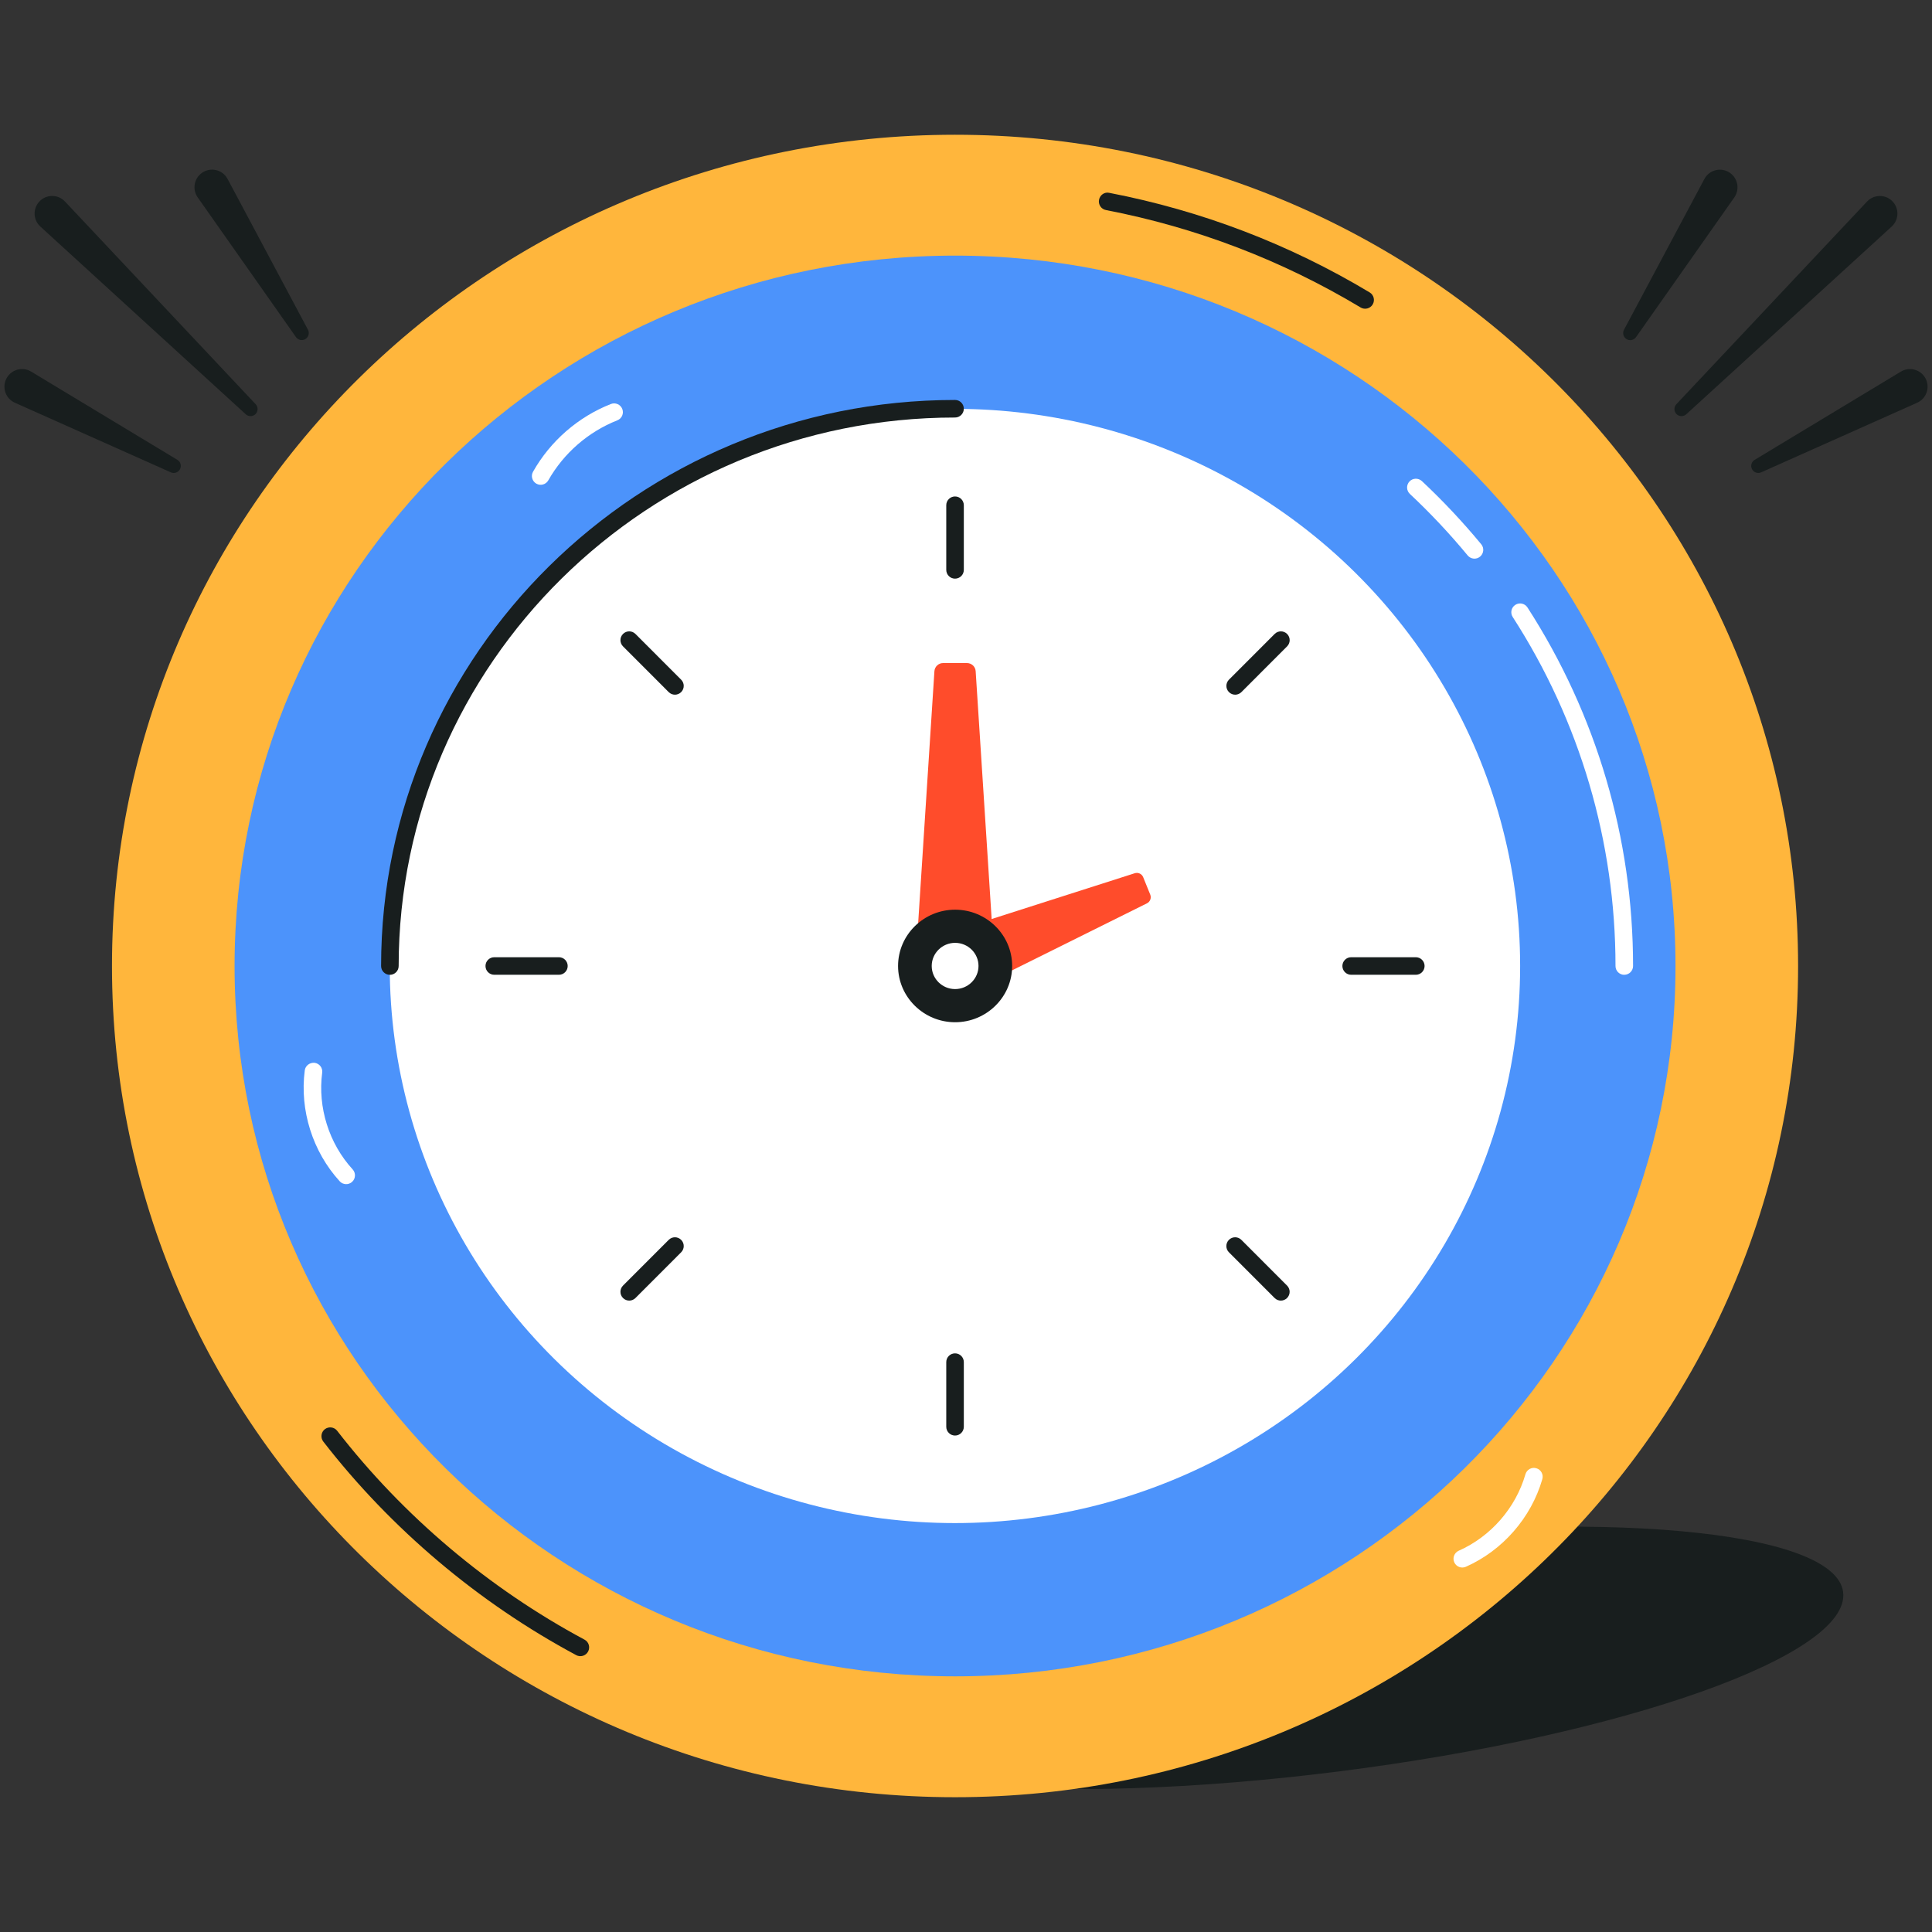 <svg id="Layer_1" enable-background="new 0 0 55 55" viewBox="0 0 55 55" xmlns="http://www.w3.org/2000/svg"><rect x="0" y="0" width="55" height="55" fill="#333333" stroke="none"/><g id="_x38_9"><g><g><g><g><path d="m52.47 45.323c.226 1.79-6.215 4.079-14.388 5.11-8.172 1.031-14.98.412-15.206-1.377-.224-1.776 6.217-4.065 14.39-5.096 8.173-1.031 14.98-.412 15.204 1.363z" fill="#181e1e"/></g><g><g><g><g><path d="m51.188 27.501c0 13.068-10.744 23.662-24 23.662-13.256 0-24-10.595-24-23.662 0-13.071 10.744-23.665 24-23.665 13.256 0 24 10.595 24 23.665z" fill="#ffb63c"/></g><g><path d="m38.734 8.753c-2.241-1.345-4.679-2.277-7.249-2.773-.136-.025-.224-.157-.198-.292.026-.137.157-.23.293-.198 2.627.507 5.121 1.46 7.411 2.834.119.071.157.225.086.344-.07.117-.223.156-.343.086z" fill="#181e1e"/></g><g><path d="m16.405 47.119c-2.784-1.491-5.274-3.595-7.202-6.081-.084-.109-.064-.267.044-.351.11-.084.266-.065.351.044 1.885 2.432 4.32 4.488 7.042 5.946.122.065.167.217.102.339-.064.119-.212.168-.338.103z" fill="#181e1e"/></g><g><path d="m47.698 27.501c0 11.167-9.182 20.221-20.51 20.221-11.328 0-20.51-9.054-20.51-20.221 0-11.17 9.182-20.224 20.51-20.224 11.328 0 20.51 9.054 20.51 20.224z" fill="#4c93fb"/></g><g><path d="m46.24 27.751c-.138 0-.25-.112-.25-.25 0-3.533-1.012-6.969-2.926-9.936-.075-.116-.042-.271.074-.346.117-.075.271-.042.346.074 1.966 3.049 3.006 6.578 3.006 10.207 0 .138-.112.25-.25.25z" fill="#fff"/></g><g><path d="m41.782 15.813c-.511-.619-1.065-1.208-1.646-1.752-.101-.095-.106-.253-.012-.354.095-.101.252-.105.354-.012.597.559 1.165 1.164 1.69 1.799.088.106.073.264-.034.352-.103.087-.261.075-.352-.033z" fill="#fff"/></g><g><ellipse cx="27.185" cy="27.499" fill="#fff" rx="16.09" ry="15.86"/></g><g><path d="m11.099 27.751c-.138 0-.25-.112-.25-.25 0-8.886 7.33-16.115 16.339-16.115.138 0 .25.112.25.25s-.112.25-.25.25c-8.734 0-15.839 7.005-15.839 15.615-0.0.138-.112.25-.25.25z" fill="#181e1e"/></g></g><g><g><path d="m27.188 16.473c-.138 0-.25-.112-.25-.25v-1.84c0-.138.112-.25.25-.25s.25.112.25.25v1.84c0 .138-.112.25-.25.25z" fill="#181e1e"/></g><g><path d="m27.188 40.867c-.138 0-.25-.112-.25-.25v-1.84c0-.138.112-.25.25-.25s.25.112.25.25v1.84c0 .138-.112.25-.25.25z" fill="#181e1e"/></g></g><g><g><path d="m40.305 27.75h-1.84c-.138 0-.25-.112-.25-.25s.112-.25.25-.25h1.84c.138 0 .25.112.25.25s-.112.25-.25.25z" fill="#181e1e"/></g><g><path d="m15.911 27.75h-1.84c-.138 0-.25-.112-.25-.25s.112-.25.25-.25h1.84c.138 0 .25.112.25.25s-.112.25-.25.25z" fill="#181e1e"/></g></g><g><g><path d="m34.986 19.703c-.098-.098-.098-.256 0-.354l1.301-1.302c.098-.098.256-.098.354 0s.098.256 0 .354l-1.301 1.302c-.098.098-.256.098-.354 0z" fill="#181e1e"/></g><g><path d="m17.736 36.952c-.098-.098-.098-.256 0-.354l1.301-1.302c.098-.098.256-.098.354 0s.098.256 0 .354l-1.301 1.302c-.098.098-.256.098-.354 0z" fill="#181e1e"/></g></g><g><g><path d="m36.286 36.952-1.301-1.302c-.098-.098-.098-.256 0-.354s.256-.098.354 0l1.301 1.302c.098.098.098.256 0 .354-.098.098-.256.098-.354 0z" fill="#181e1e"/></g><g><path d="m19.037 19.703-1.301-1.302c-.098-.098-.098-.256 0-.354s.256-.098.354 0l1.301 1.302c.098.098.098.256 0 .354-.098.098-.256.098-.354 0z" fill="#181e1e"/></g></g></g><g><g><path d="m28.297 27.193h-2.218l.522-8.088c.01-.129.118-.229.247-.229h.68c.13 0 .238.1.247.229z" fill="#ff4c2b"/></g><g><path d="m27.79 28.131-.656-1.618 5.17-1.654c.097-.031.202.018.24.113l.201.496c.038.095-.003.203-.094.248z" fill="#ff4c2b"/></g></g><g><path d="m28.814 27.499c0 .883-.73 1.602-1.624 1.602-.894 0-1.624-.719-1.624-1.602s.73-1.602 1.624-1.602c.894 0 1.624.719 1.624 1.602z" fill="#181e1e"/></g><g><path d="m27.856 27.499c0 .362-.3.658-.666.658-.367 0-.666-.295-.666-.658s.3-.658.666-.658c.367 0 .666.295.666.658z" fill="#fff"/></g></g></g><g><path d="m41.4 44.476c-.056-.126.001-.274.127-.33.913-.404 1.623-1.219 1.899-2.177.039-.133.178-.211.31-.171.133.038.209.177.171.31-.317 1.099-1.131 2.031-2.177 2.495-.127.056-.274-.002-.33-.127z" fill="#fff"/></g><g><path d="m9.671 33.629c-.771-.844-1.143-2.024-.995-3.157.018-.138.146-.229.281-.216.137.019.233.144.215.28-.13.989.194 2.02.868 2.755.093.103.086.261-.016.354-.103.094-.261.085-.354-.016z" fill="#fff"/></g></g><g><g><path d="m46.232 9.387 2.288-4.291c.13-.244.434-.337.678-.206.258.138.351.475.174.73l-2.798 3.978c-.064.091-.189.113-.28.049-.084-.059-.109-.171-.062-.259z" fill="#181e1e"/></g><g><g><path d="m47.722 11.508 5.429-5.771c.189-.201.506-.211.707-.022.207.195.215.53-.005.734l-5.849 5.345c-.082.075-.209.069-.284-.013-.071-.078-.069-.197.002-.273z" fill="#181e1e"/></g><g><path d="m49.95 13.092 4.164-2.513c.237-.143.545-.067.688.17.151.251.059.587-.225.716l-4.441 1.982c-.101.045-.22-0-.265-.102-.042-.094-.006-.202.08-.254z" fill="#181e1e"/></g></g></g><g><g><path d="m8.426 9.597-2.798-3.978c-.159-.226-.105-.539.121-.698.24-.169.582-.1.73.174l2.288 4.291c.052.098.015.22-.083.272-.091.048-.201.02-.259-.062z" fill="#181e1e"/></g><g><g><path d="m6.997 11.794-5.849-5.345c-.204-.186-.218-.503-.032-.707.193-.212.53-.221.734-.005l5.429 5.771c.076.081.072.208-.009.284-.077.072-.196.072-.273.002z" fill="#181e1e"/></g><g><path d="m4.864 13.447-4.441-1.982c-.253-.113-.366-.409-.253-.662.121-.27.452-.382.716-.225l4.164 2.513c.095.057.126.181.068.276-.053.088-.163.121-.254.08z" fill="#181e1e"/></g></g></g></g><g><path d="m15.269 13.769c-.12-.068-.163-.221-.094-.341.495-.874 1.282-1.559 2.216-1.927.128-.05.273.012.324.141.051.128-.012.273-.141.324-.828.327-1.525.934-1.965 1.708-.067.119-.218.163-.34.095z" fill="#fff"/></g></g></svg>